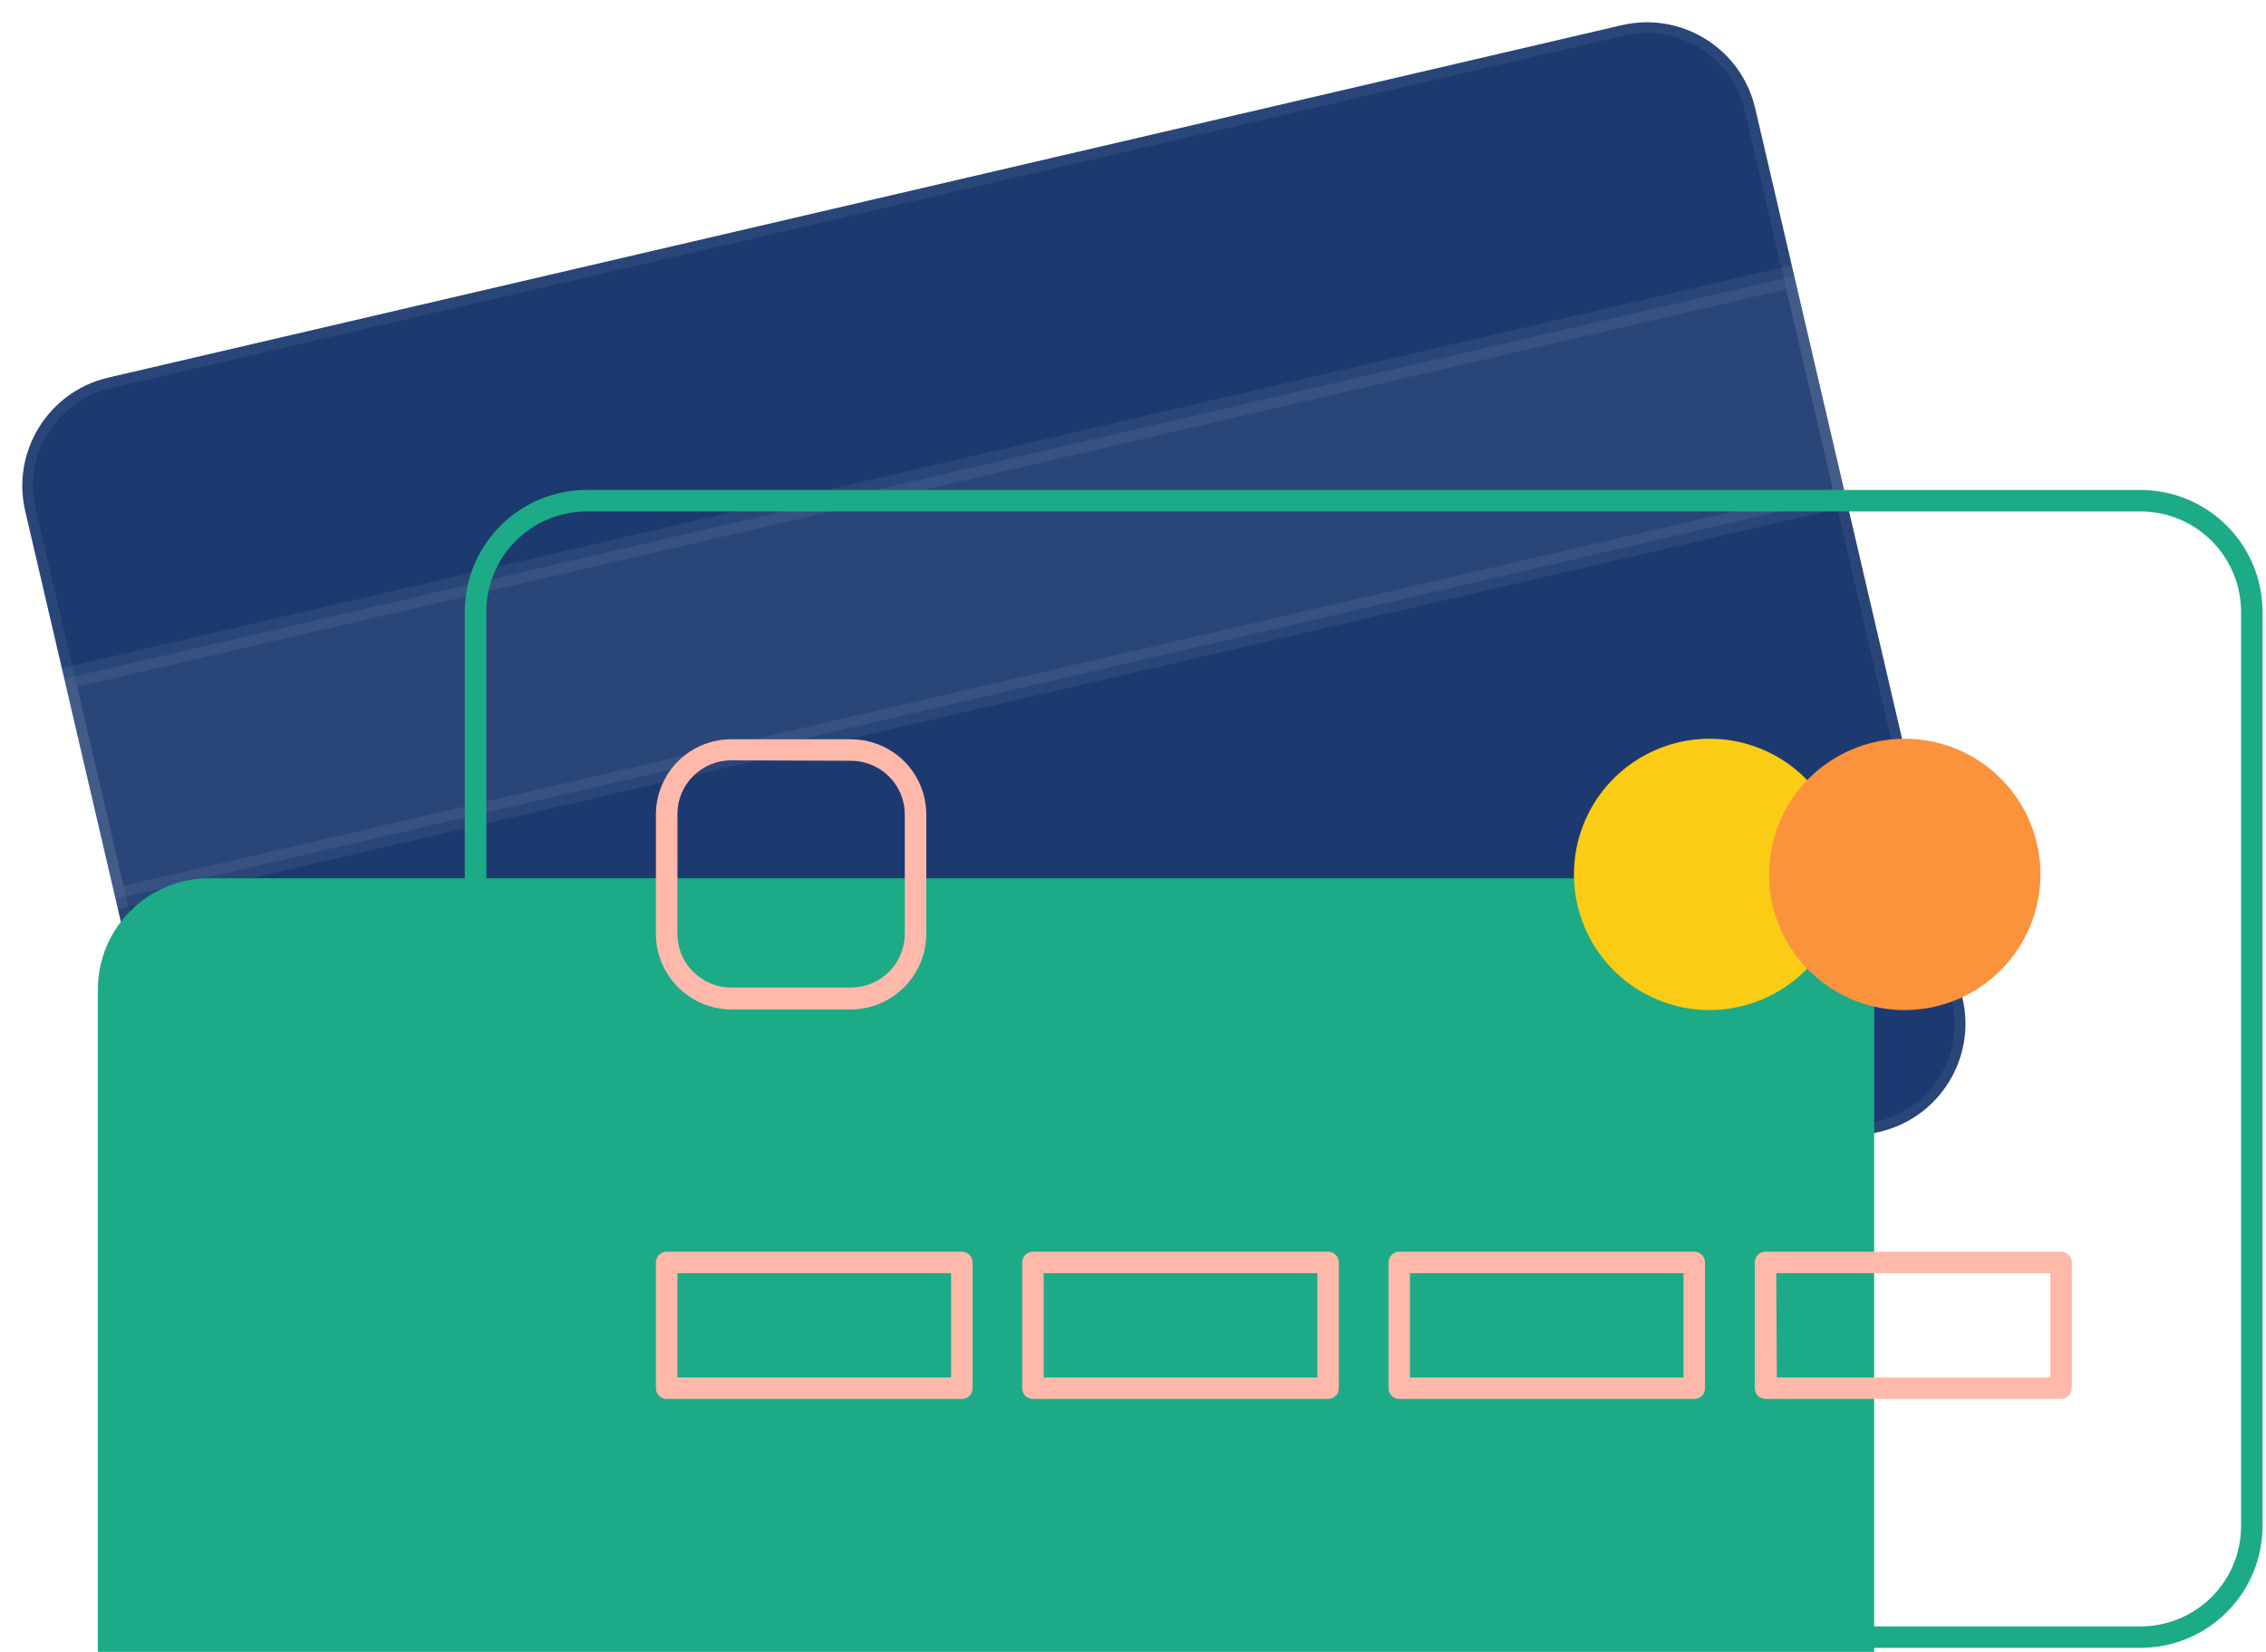 <svg width="48" height="35" viewBox="0 0 48 35" fill="none" xmlns="http://www.w3.org/2000/svg">
<path d="M34.352 0.534L2.294 8C1.027 8.295 0.239 9.562 0.534 10.829L4.926 29.688C5.222 30.955 6.488 31.743 7.755 31.448L39.812 23.982C41.08 23.687 41.867 22.421 41.572 21.154L37.18 2.294C36.885 1.027 35.619 0.239 34.352 0.534Z" fill="#1D3A70"/>
<path d="M7.221 31.737C6.638 31.736 6.073 31.539 5.617 31.176C5.16 30.814 4.839 30.308 4.706 29.741L0.314 10.88C0.159 10.214 0.274 9.513 0.634 8.932C0.995 8.35 1.571 7.935 2.237 7.778L34.301 0.31C34.968 0.155 35.67 0.272 36.251 0.634C36.833 0.995 37.247 1.573 37.403 2.24L41.796 21.102C41.873 21.432 41.885 21.774 41.829 22.108C41.774 22.443 41.654 22.763 41.475 23.051C41.296 23.339 41.062 23.589 40.786 23.786C40.51 23.984 40.198 24.125 39.868 24.201V24.201L7.808 31.671C7.616 31.715 7.419 31.738 7.221 31.737V31.737ZM34.888 0.697C34.726 0.697 34.564 0.716 34.406 0.754L2.346 8.222C2.074 8.284 1.816 8.4 1.589 8.563C1.361 8.725 1.168 8.931 1.02 9.168C0.872 9.405 0.772 9.669 0.726 9.945C0.68 10.221 0.689 10.503 0.753 10.775L5.15 29.641C5.278 30.19 5.618 30.665 6.096 30.964C6.573 31.262 7.15 31.36 7.699 31.234L39.756 23.767C40.029 23.704 40.286 23.588 40.513 23.425C40.741 23.263 40.934 23.057 41.082 22.82C41.23 22.583 41.33 22.319 41.376 22.043C41.422 21.767 41.413 21.485 41.35 21.213L36.959 2.343C36.85 1.875 36.586 1.458 36.21 1.16C35.834 0.861 35.368 0.698 34.888 0.697V0.697Z" fill="white" fill-opacity="0.06"/>
<path d="M38.008 5.848L1.362 14.382L2.447 19.044L39.093 10.51L38.008 5.848Z" fill="white" fill-opacity="0.06"/>
<path d="M2.448 19.271C2.396 19.272 2.344 19.255 2.303 19.223C2.261 19.191 2.232 19.145 2.221 19.093L1.135 14.432C1.121 14.374 1.131 14.313 1.163 14.262C1.178 14.236 1.199 14.214 1.223 14.196C1.247 14.179 1.275 14.166 1.304 14.159L37.947 5.622C37.976 5.615 38.006 5.614 38.036 5.619C38.065 5.624 38.094 5.635 38.119 5.651C38.144 5.667 38.166 5.687 38.184 5.712C38.201 5.736 38.213 5.763 38.22 5.793L39.308 10.454C39.315 10.483 39.316 10.514 39.311 10.543C39.306 10.573 39.295 10.601 39.278 10.627C39.246 10.678 39.196 10.713 39.137 10.727L2.494 19.264C2.479 19.268 2.464 19.27 2.448 19.271ZM1.636 14.551L2.619 18.768L38.821 10.347L37.838 6.129L1.636 14.551Z" fill="white" fill-opacity="0.06"/>
<g filter="url(#filter0_d_59_3709)">
<path d="M45.344 10.609H12.429C11.128 10.609 10.073 11.664 10.073 12.965V32.329C10.073 33.63 11.128 34.684 12.429 34.684H45.344C46.645 34.684 47.7 33.63 47.7 32.329V12.965C47.7 11.664 46.645 10.609 45.344 10.609Z" fill="#1DAB87"/>
</g>
<path d="M45.344 34.914H12.426C11.742 34.913 11.086 34.64 10.602 34.156C10.118 33.672 9.846 33.015 9.845 32.331V12.964C9.846 12.28 10.118 11.623 10.602 11.139C11.086 10.655 11.742 10.382 12.426 10.381H45.344C46.029 10.382 46.686 10.654 47.17 11.138C47.654 11.623 47.927 12.279 47.927 12.964V32.331C47.927 33.016 47.654 33.672 47.17 34.157C46.686 34.641 46.029 34.913 45.344 34.914ZM12.426 10.836C11.863 10.837 11.322 11.062 10.924 11.461C10.525 11.86 10.301 12.4 10.301 12.964V32.331C10.301 32.895 10.524 33.435 10.923 33.834C11.322 34.234 11.862 34.458 12.426 34.459H45.344C45.908 34.459 46.45 34.234 46.849 33.835C47.248 33.436 47.472 32.895 47.472 32.331V12.964C47.471 12.4 47.247 11.859 46.848 11.46C46.449 11.061 45.908 10.837 45.344 10.836H12.426Z" fill="#1DAB87"/>
<path d="M36.217 21.174C37.679 21.174 38.864 19.989 38.864 18.527C38.864 17.065 37.679 15.88 36.217 15.88C34.755 15.88 33.57 17.065 33.57 18.527C33.57 19.989 34.755 21.174 36.217 21.174Z" fill="#FACC15"/>
<path d="M36.217 21.401C35.649 21.402 35.093 21.233 34.62 20.918C34.147 20.602 33.778 20.153 33.56 19.628C33.342 19.103 33.285 18.525 33.395 17.967C33.506 17.409 33.78 16.897 34.181 16.495C34.584 16.093 35.096 15.819 35.653 15.707C36.211 15.596 36.789 15.653 37.315 15.871C37.84 16.088 38.289 16.456 38.605 16.929C38.921 17.402 39.09 17.958 39.09 18.526C39.088 19.288 38.785 20.018 38.247 20.557C37.709 21.096 36.979 21.399 36.217 21.401ZM36.217 16.11C35.739 16.109 35.27 16.251 34.872 16.516C34.474 16.782 34.164 17.16 33.98 17.602C33.797 18.044 33.749 18.531 33.842 19C33.935 19.47 34.166 19.901 34.504 20.24C34.843 20.578 35.274 20.808 35.743 20.902C36.213 20.995 36.7 20.947 37.142 20.764C37.584 20.58 37.962 20.27 38.227 19.872C38.493 19.473 38.635 19.005 38.634 18.526C38.633 17.886 38.378 17.272 37.925 16.819C37.472 16.366 36.858 16.111 36.217 16.11Z" fill="#FACC15"/>
<path d="M40.35 21.174C41.812 21.174 42.997 19.989 42.997 18.527C42.997 17.065 41.812 15.88 40.35 15.88C38.889 15.88 37.703 17.065 37.703 18.527C37.703 19.989 38.889 21.174 40.35 21.174Z" fill="#FB923C"/>
<path d="M40.35 21.401C39.782 21.402 39.226 21.233 38.753 20.918C38.28 20.602 37.911 20.153 37.693 19.628C37.475 19.103 37.418 18.525 37.529 17.967C37.639 17.409 37.913 16.897 38.315 16.495C38.717 16.093 39.229 15.819 39.786 15.707C40.344 15.596 40.922 15.653 41.448 15.871C41.973 16.088 42.422 16.456 42.738 16.929C43.054 17.402 43.223 17.958 43.223 18.526C43.221 19.288 42.919 20.018 42.38 20.557C41.842 21.096 41.112 21.399 40.35 21.401ZM40.35 16.11C39.872 16.109 39.404 16.251 39.005 16.516C38.607 16.782 38.297 17.16 38.113 17.602C37.93 18.044 37.882 18.531 37.975 19C38.068 19.47 38.299 19.901 38.637 20.24C38.976 20.578 39.407 20.808 39.877 20.902C40.346 20.995 40.833 20.947 41.275 20.764C41.717 20.58 42.095 20.27 42.361 19.872C42.626 19.473 42.768 19.005 42.767 18.526C42.766 17.886 42.511 17.272 42.058 16.819C41.605 16.366 40.991 16.111 40.35 16.11Z" fill="#FB923C"/>
<path d="M18.028 21.388H15.499C15.075 21.388 14.669 21.22 14.368 20.922C14.068 20.623 13.897 20.218 13.894 19.795V17.257C13.894 17.047 13.936 16.839 14.017 16.645C14.098 16.451 14.216 16.274 14.365 16.126C14.514 15.978 14.691 15.861 14.886 15.782C15.08 15.702 15.289 15.662 15.499 15.664H18.028C18.45 15.664 18.855 15.832 19.154 16.13C19.453 16.429 19.621 16.834 19.621 17.257V19.785C19.62 20.209 19.452 20.615 19.154 20.915C18.856 21.215 18.451 21.385 18.028 21.388V21.388ZM15.499 16.11C15.349 16.108 15.199 16.137 15.06 16.193C14.921 16.25 14.794 16.333 14.687 16.439C14.58 16.545 14.495 16.671 14.437 16.81C14.379 16.948 14.35 17.097 14.35 17.248V19.785C14.35 19.936 14.379 20.085 14.437 20.224C14.495 20.363 14.58 20.488 14.687 20.594C14.794 20.7 14.921 20.784 15.06 20.84C15.199 20.897 15.349 20.925 15.499 20.924H18.028C18.329 20.924 18.619 20.804 18.832 20.59C19.046 20.377 19.166 20.087 19.166 19.785V17.257C19.166 16.955 19.046 16.666 18.832 16.452C18.619 16.239 18.329 16.119 18.028 16.119L15.499 16.11Z" fill="#FFB9AA"/>
<path d="M20.374 29.64H14.122C14.062 29.64 14.004 29.616 13.961 29.574C13.918 29.531 13.894 29.473 13.894 29.413V26.747C13.894 26.687 13.918 26.629 13.961 26.587C14.004 26.544 14.062 26.52 14.122 26.52H20.374C20.434 26.52 20.492 26.544 20.535 26.587C20.578 26.629 20.602 26.687 20.602 26.747V29.413C20.602 29.473 20.578 29.531 20.535 29.574C20.492 29.616 20.434 29.64 20.374 29.64ZM14.35 29.185H20.146V26.975H14.35V29.185Z" fill="#FFB9AA"/>
<path d="M28.133 29.64H21.881C21.82 29.64 21.762 29.616 21.72 29.574C21.677 29.531 21.653 29.473 21.653 29.413V26.747C21.653 26.687 21.677 26.629 21.72 26.587C21.762 26.544 21.82 26.52 21.881 26.52H28.133C28.193 26.52 28.251 26.544 28.294 26.587C28.337 26.629 28.36 26.687 28.36 26.747V29.413C28.36 29.473 28.337 29.531 28.294 29.574C28.251 29.616 28.193 29.64 28.133 29.64ZM22.108 29.185H27.905V26.975H22.108V29.185Z" fill="#FFB9AA"/>
<path d="M35.889 29.64H29.64C29.579 29.64 29.521 29.616 29.479 29.574C29.436 29.531 29.412 29.473 29.412 29.413V26.747C29.412 26.687 29.436 26.629 29.479 26.587C29.521 26.544 29.579 26.52 29.64 26.52H35.889C35.95 26.52 36.008 26.544 36.05 26.587C36.093 26.629 36.117 26.687 36.117 26.747V29.413C36.117 29.473 36.093 29.531 36.05 29.574C36.008 29.616 35.95 29.64 35.889 29.64ZM29.867 29.185H35.662V26.975H29.867V29.185Z" fill="#FFB9AA"/>
<path d="M43.66 29.64H37.398C37.338 29.64 37.28 29.616 37.238 29.574C37.195 29.531 37.171 29.473 37.171 29.413V26.747C37.171 26.687 37.195 26.629 37.238 26.587C37.28 26.544 37.338 26.52 37.398 26.52H43.66C43.72 26.52 43.778 26.544 43.821 26.587C43.863 26.629 43.887 26.687 43.887 26.747V29.413C43.887 29.473 43.863 29.531 43.821 29.574C43.778 29.616 43.72 29.64 43.66 29.64ZM37.638 29.185H43.432V26.975H37.626L37.638 29.185Z" fill="#FFB9AA"/>
<defs>
<filter id="filter0_d_59_3709" x="-13.927" y="2.609" width="69.627" height="56.075" filterUnits="userSpaceOnUse" color-interpolation-filters="sRGB">
<feFlood flood-opacity="0" result="BackgroundImageFix"/>
<feColorMatrix in="SourceAlpha" type="matrix" values="0 0 0 0 0 0 0 0 0 0 0 0 0 0 0 0 0 0 127 0" result="hardAlpha"/>
<feOffset dx="-8" dy="8"/>
<feGaussianBlur stdDeviation="8"/>
<feComposite in2="hardAlpha" operator="out"/>
<feColorMatrix type="matrix" values="0 0 0 0 0.42 0 0 0 0 0.447 0 0 0 0 0.502 0 0 0 0.15 0"/>
<feBlend mode="normal" in2="BackgroundImageFix" result="effect1_dropShadow_59_3709"/>
<feBlend mode="normal" in="SourceGraphic" in2="effect1_dropShadow_59_3709" result="shape"/>
</filter>
</defs>
</svg>
